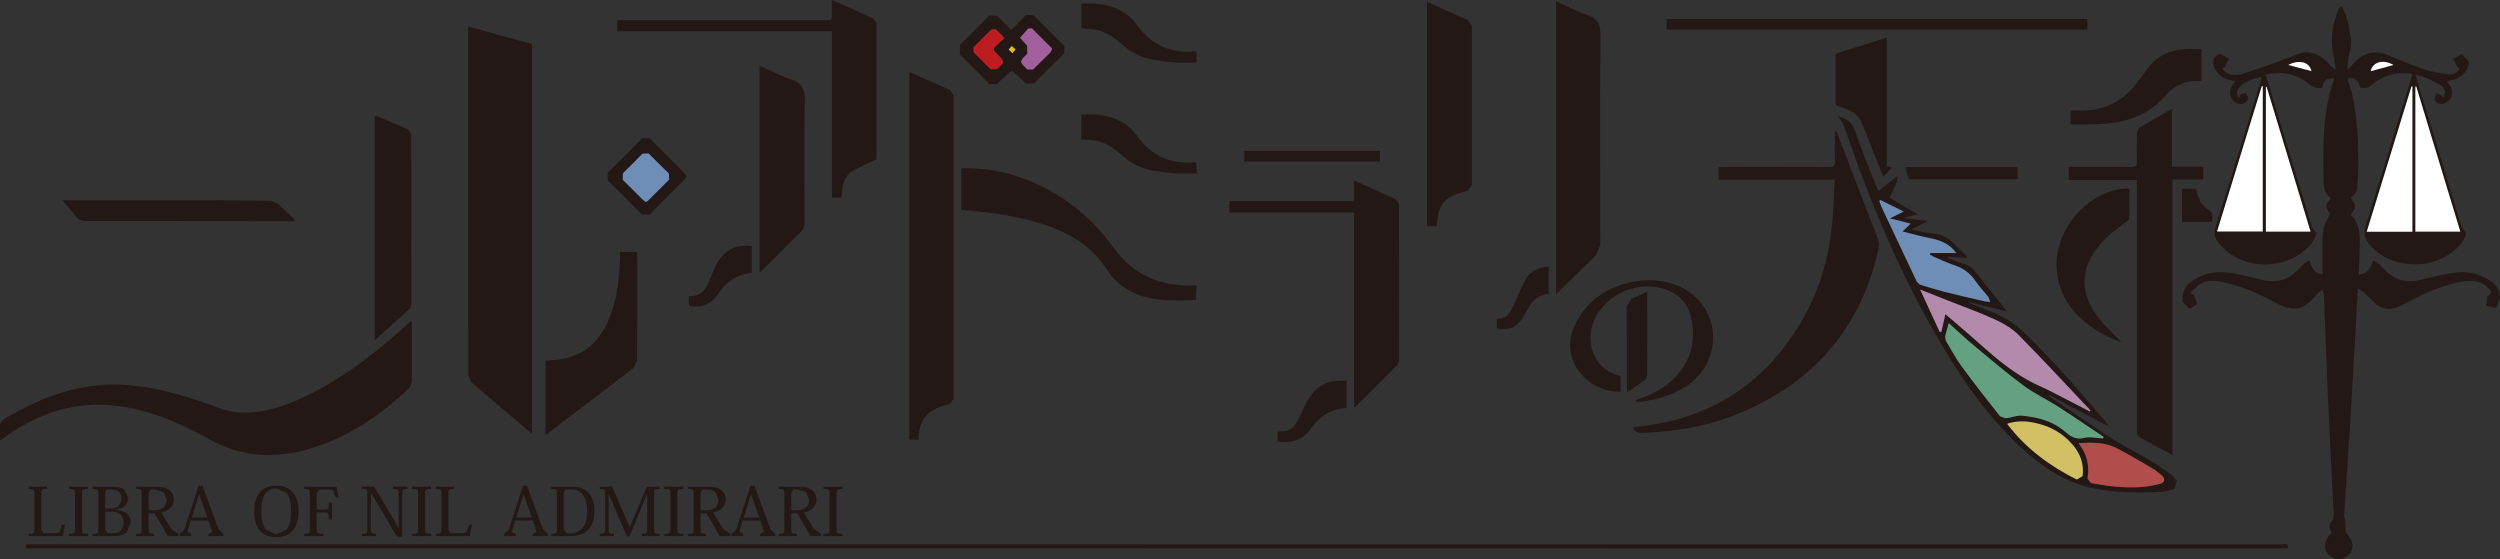 <?xml version="1.0" encoding="utf-8"?>
<!-- Generator: Adobe Illustrator 27.0.1, SVG Export Plug-In . SVG Version: 6.00 Build 0)  -->
<svg version="1.1" id="레이어_1" xmlns="http://www.w3.org/2000/svg" xmlns:xlink="http://www.w3.org/1999/xlink" x="0px"
	 y="0px" viewBox="0 0 720 161.018" enable-background="new 0 0 720 161.018" xml:space="preserve">
<rect x="0" y="0" width="720" height="161.018" fill="#333333" stroke="none"/>
<path fill="#231815" d="M639.978,19.759c1.716,2.126,3.91,2.057,5.954,1.472c3.815-1.131,7.549-2.561,11.295-3.897
	c1.485-0.531,2.916-1.144,4.374-1.716c3.162-1.199,5.86-0.328,8.244,1.866l2.412,2.452l0.408-0.19
	c-0.245-1.39-0.436-2.793-0.722-4.183c-0.858-4.482-0.164-8.761,1.58-12.903l0.777-0.913c1.84,2.848,2.181,5.913,2.725,8.965
	c0.572,3.148-1.199,5.982-0.886,9.361l1.867-2.057c2.752-2.834,5.913-3.678,9.674-2.139c3.489,1.445,7.004,2.902,10.601,4.115
	c2.221,0.722,4.592,1.117,6.922,1.445c1.281,0.177,2.439-0.463,3.203-1.717l-0.573-0.272l-1.307-2.548l2.425-1.336l2.03,2.072
	c0.218,2.098-1.635,4.496-4.074,5.259l-2.166,0.463l1.063,1.662c1.009,1.975,0.123,4.196-1.894,4.782
	c-1.24,0.368-2.33,0.014-2.753-1.185l0.518-1.88l1.771,0.926l0.122,0.586c1.049-1.336,0.749-2.807-0.845-3.843l-3.365-1.716
	c-1.104-0.463-2.289-0.79-3.598-1.24l0.232,1.199c4.319,14.279,8.652,28.545,12.998,42.811l1.227,1.608
	c-0.3,1.894-1.513,3.42-2.985,4.728c-6.322,5.695-16.704,5.831-23.177,0.314l-1.39-1.404c-1.512-1.744-2.139-3.392-1.308-5.954
	c4.483-13.952,8.68-28,12.999-42.007l0.408-1.513c-4.292-0.572-8.08,0.231-11.363,2.929c-1.54,1.267-1.54,1.282-3.665,1.118
	c-0.573-2.316-1.322-2.875-3.666-2.725c0.531,1.826,1.186,3.624,1.554,5.491c1.635,8.134,1.758,16.377,1.376,24.635
	c-0.082,1.649-0.341,3.366-2.057,4.292c1.716,2.166,1.703,2.875,0,4.878c2.997,2.848,2.698,6.567,2.63,10.192
	c-0.041,2.33-0.19,4.646-0.314,7.086c2.48-0.259,3.583-1.717,4.196-4.251l2.044,1.39c3.093,3.938,6.881,5.6,11.882,4.265
	c3.134-0.817,6.295-1.499,9.496-2.003c3.679-0.586,7.14,0.259,10.287,2.289c1.812,1.172,2.834,2.943,2.834,5.082l-1.158,2.766
	l-2.902-0.64l0.504-2.779c1.485-0.817,0.899-1.567,0.136-2.33c-2.221-2.22-5.041-2.261-7.835-1.744
	c-4.96,0.899-9.579,2.834-14.021,5.205c-1.336,0.709-2.698,1.362-4.087,1.976c-2.289,1.021-4.483,0.722-6.404-0.845l-3.366-3.257
	l-1.785-1.281c-0.231,4.087-0.422,7.698-0.627,11.323c-0.558,9.701-1.089,19.403-1.703,29.104
	c-0.517,8.38-1.117,16.759-1.648,25.153l0.327,1.362l0.123,3.38c2.37,2.534,2.615,4.85,0.777,6.608
	c-1.649,1.58-4.17,1.471-5.709-0.205c-1.649-1.785-1.308-4.196,0.94-6.295c-0.926-1.322-0.899-2.548,0.382-3.72l0.164-1.43
	c-0.6-12.304-1.254-24.581-1.799-36.857c-0.395-8.911-0.668-17.822-1.009-26.719l-0.368-1.213l-1.172,0.777l-0.299,0.327
	c-4.197,4.96-6.799,5.491-12.509,2.398c-4.742-2.575-9.633-4.7-14.934-5.763c-2.248-0.45-4.564-0.586-6.636,0.722l-2.561,2.33
	l1.063,0.777l0.926,2.548l-2.248,1.349l-1.921-1.949c-0.3-2.262,0.368-4.265,2.207-5.668c3.72-2.875,7.984-3.475,12.494-2.561
	c2.63,0.531,5.259,1.049,7.848,1.771c4.987,1.376,8.789-0.286,11.868-4.251l2.043-1.404c0.6,2.385,1.594,3.856,3.788,4.224
	c0-2.289-0.027-4.537,0-6.785c0.041-2.126-0.096-4.278,0.273-6.35c0.259-1.499,1.213-2.875,1.921-4.455
	c-1.499-1.635-1.499-2.412,0.272-4.51c-2.412-1.485-2.125-4.033-2.193-6.255c-0.219-7.902-0.027-15.819,1.689-23.572
	c0.354-1.553,0.954-3.065,1.458-4.578c-2.248-0.19-3.202,0.504-3.501,2.698c-1.363,0.218-2.507,0.041-3.679-0.981
	c-3.597-3.134-7.848-3.855-12.644-2.861c0.981,3.215,1.921,6.308,2.848,9.387c3.529,11.595,7.058,23.218,10.614,34.8l1.199,1.485
	c-0.437,1.949-1.69,3.556-3.297,4.918c-6.54,5.546-16.528,5.519-23.055-0.054l-1.648-1.771c-1.281-1.539-1.703-2.984-0.995-5.178
	c4.428-13.816,8.625-27.714,12.889-41.571l0.327-1.308c-4.102,0.64-8.761,3.392-6.54,6.145l0.314-1.05l1.567-0.531l0.803,1.227
	c0.068,1.417-1.417,2.344-2.956,1.894c-1.989-0.572-2.916-2.82-1.921-4.783l1.076-1.73c-2.561-0.259-4.591-1.199-5.791-3.475
	c-1.076-2.057-0.327-4.074,1.567-4.292l2.426,1.335l-1.172,2.494L639.978,19.759 M694.766,66.726V24.923l-0.259-0.041
	c-4.279,13.912-8.557,27.81-12.889,41.844H694.766z M665.444,66.699c-4.251-13.98-8.462-27.851-12.672-41.72l-0.205,0.067v41.653
	H665.444z M651.669,24.828l-0.273-0.013c-4.279,13.939-8.557,27.851-12.876,41.858h13.149V24.828z M695.869,24.896l-0.231,0.055
	v41.748h12.93C704.304,52.678,700.093,38.794,695.869,24.896 M682.775,20.495c2.303-0.626,4.537-1.226,6.554-1.771
	C686.386,16.979,683.293,17.838,682.775,20.495 M659.013,18.696c2.112,0.559,4.346,1.158,6.69,1.786
	C665.076,17.729,662.065,17.143,659.013,18.696"/>
<path fill="#231815" d="M153.236,124.972c-2.262-1.934-4.306-3.651-6.35-5.381c-3.707-3.134-7.44-6.254-11.091-9.456l-0.941-2.017
	c-0.054-32.987-0.041-65.96-0.041-98.948l0.068-1.54c6.2,1.717,12.263,3.393,18.354,5.083V124.972z"/>
<path fill="#231815" d="M0.016,126.861c0-1.812-0.055-3.324,0.041-4.823l0.749-1.131c10.859-6.541,22.346-10.914,35.317-10.069
	c7.794,0.504,15.22,2.589,22.564,5.069c3.434,1.172,6.745,2.739,10.478,2.902c6.853,0.272,13.067-1.867,19.076-4.783
	c10.968-5.369,20.492-12.795,29.458-20.97l0.804-0.749l0.122,1.117c0,5.519,0.027,11.037-0.027,16.569l-0.654,1.716
	c-9.211,8.639-19.444,15.52-31.979,18.354c-8.884,2.003-17.386,1.008-25.425-3.447c-7.33-4.033-14.879-7.508-23.177-9.156
	c-12.917-2.576-24.566,0.449-35.222,7.902L0.016,126.861"/>
<path fill="#231815" d="M264.528,126.596h-2.657V20.781l1.24,0.45c3.501,1.567,6.99,3.174,10.518,4.701l1.008,1.58
	c-0.013,29.118-0.013,58.262,0,87.394l-1.089,1.43l-2.33,0.668c-4.224,1.376-6.54,4.224-6.608,8.748L264.528,126.596"/>
<path fill="#231815" d="M528.375,51.762h-33.41v-3.597l1.731-0.096c10.028,0,20.056-0.027,30.098,0.027
	c1.362,0,1.716-0.408,1.676-1.731c-0.095-2.848-0.027-5.708-0.027-8.583l0.368-0.042l0.354,0.749
	c3.842,10.029,7.671,20.057,11.581,30.044c0.531,1.349,0.395,2.561,0.109,3.842c-5.355,23.123-19.512,38.574-41.353,47.213
	c-8.298,3.284-17.019,4.674-25.929,5.069c-1.403,0.054-2.63,0.122-3.216-1.553c2.698-0.408,5.437-0.722,8.121-1.267
	c18.545-3.746,32.047-14.307,41.149-30.711c5.327-9.592,7.78-20.016,8.339-30.93C528.089,57.472,528.225,54.76,528.375,51.762"/>
<path fill="#231815" d="M625.656,131.039c-3.434-1.839-6.541-3.501-9.634-5.191l-0.585-0.926l-0.027-1.376V53.947v-2.112h-19.621
	v-3.774h1.771c5.436,0,10.845-0.041,16.283,0.027c1.281,0.013,1.635-0.382,1.594-1.635c-0.096-2.725-0.055-5.464,0-8.203
	l0.545-1.403c3.08-1.84,6.2-3.597,9.538-5.505v16.691h9.006v3.679h-8.869V131.039z"/>
<path fill="#231815" d="M448.153,0.347c3.106,1.404,5.994,2.957,9.088,4.006c2.943,1.009,3.719,2.63,3.692,5.737
	c-0.151,20.139-0.082,40.304-0.041,60.456l-1.213,2.916c-3.87,3.733-7.671,7.508-11.526,11.282V0.347z"/>
<path fill="#231815" d="M390.004,61.182h-35.958v-3.256h35.876v-5.968c1.594,0.722,2.957,1.335,4.333,1.948
	c2.576,1.158,5.178,2.262,7.726,3.502l0.926,1.417c0.055,14.988,0.041,29.976,0.027,44.978l-0.491,1.335
	c-3.979,4.02-8.012,8.025-12.031,12.031l-0.408,0.123V61.182z"/>
<path fill="#231815" d="M239.552,0l1.989,0.845c3.324,1.485,6.649,2.943,9.946,4.51l0.94,1.24
	c0.042,13.121,0.027,26.256,0.014,39.378l0.041-0.122c-2.63,1.308-5.191,2.22-7.344,3.706c-2.425,1.662-2.616,4.537-2.753,7.344
	h-2.793V9.007h-61.846V5.791h1.866c19.253,0,38.52,0.013,57.772,0c2.426,0,2.14,0.231,2.167-2.221V0z"/>
<path fill="#231815" d="M658.948,157.943h-1.771c-215.991,0-432.009,0-648-0.027c-0.654,0-1.921,0.585-1.771-1.158h1.771
	c215.991,0,432.009,0,648,0.027C657.817,156.786,659.111,156.173,658.948,157.943"/>
<path fill="#231815" d="M529.141,33.345c2.507,0.736,4.238,1.717,5.096,4.319c1.73,5.218,3.924,10.301,5.927,15.424l0.818,1.866
	c1.908-1.471,3.678-2.848,5.586-4.319c-0.205,2.316-1.362,4.224-2.425,6.295c2.63,1.553,5.287,3.106,8.216,4.837
	c-1.403,0.314-2.534,0.572-3.678,0.832l-0.041,0.259c2.057,0.245,4.115,0.491,6.594,0.804c-1.744,0.886-3.079,1.567-4.809,2.438
	c2.303,0.45,4.196,1.009,6.104,1.131c2.834,0.177,4.946,1.39,6.731,3.502l3.243,3.161l-0.19,0.354
	c-1.771-0.081-3.557-0.164-5.342-0.245l-0.068,0.259c1.662,0.614,3.284,1.295,4.96,1.812c1.253,0.396,2.194,1.077,2.997,2.14
	c2.576,3.311,5.246,6.567,7.876,9.865l1.186,1.608c-3.775-0.926-7.222-1.771-10.669-2.616l-0.054,0.205
	c3.174,1.308,6.431,2.439,9.483,3.951c2.043,1.022,4.006,2.412,5.668,3.979c8.843,8.365,16.704,17.645,24.594,26.897l0.122,0.599
	c-5.613-2.97-11.214-5.94-16.827-8.911l-0.164,0.259l1.09,0.763c5.613,3.788,11.173,7.671,16.868,11.35
	c3.366,2.166,6.949,3.951,10.383,5.995c2.262,1.336,4.456,2.779,6.622,4.279l1.907,1.934l-0.694,2.425
	c-1.321,0.45-2.739,0.818-4.115,0.886c-6.759,0.3-13.516,0.273-20.111-1.253c-7.807-1.785-14.198-6.268-20.002-11.595
	c-8.992-8.284-16.01-18.121-22.236-28.545c-11.963-20.016-20.997-41.354-28.491-63.372l-0.872-1.921L529.141,33.345
	 M605.647,126.271l0.218-0.436c-4.278-2.848-8.529-5.777-12.849-8.557c-3.406-2.181-7.126-3.924-10.355-6.323
	c-4.905-3.624-9.565-7.603-14.266-11.513c-2.412-2.003-4.673-4.156-7.153-6.377c-0.395,1.417-0.79,2.657-1.063,3.924l0.218,1.117
	c1.513,2.521,2.875,5.137,4.606,7.495c3.556,4.837,7.289,9.565,11.022,14.307l1.594,0.545c1.649-0.177,3.312-0.913,4.892-0.736
	c4.347,0.477,8.584,1.485,12.031,4.456c1.662,1.445,3.188,2.589,5.709,1.949C601.927,125.671,603.849,126.189,605.647,126.271
	 M601.887,118.504l0.177-0.286c-6.867-7.248-13.639-14.565-20.642-21.664c-1.826-1.854-4.211-3.312-6.609-4.401
	c-4.387-2.044-8.979-3.666-13.489-5.464c-2.657-1.05-5.287-2.099-8.339-3.312c2.017,4.333,3.842,8.285,5.654,12.236l0.491-0.082
	c0.368-1.662,0.736-3.325,1.145-5.069c3.297,2.848,6.472,5.505,9.565,8.271c5.314,4.755,10.723,9.361,17.332,12.317
	c3.556,1.594,6.976,3.502,10.45,5.259L601.887,118.504z M541.513,57.585l-0.273,0.273l0.613,1.662
	c3.393,7.221,6.786,14.443,10.206,21.637l0.831,0.79c2.344,0.736,4.701,1.485,7.099,2.098c3.911,0.981,7.849,1.867,11.787,2.793
	l1.458,0.122l-0.614-1.458c-1.185-1.512-2.561-2.888-3.624-4.482c-1.485-2.235-3.433-3.707-5.981-4.565
	c-2.112-0.722-4.115-1.662-6.159-2.521l-1.049-0.572l0.122-0.491h7.481c-1.989-2.793-4.715-3.706-7.644-4.305
	c-2.575-0.504-5.11-1.227-7.876-1.908l2.371-2.248c-2.03-0.518-3.815-0.968-5.981-1.526c1.444-0.709,2.575-1.267,3.992-1.963
	C545.818,59.724,543.665,58.662,541.513,57.585 M578.042,122.047c5.41,7.14,12.304,12.14,20.043,16.065l1.69-0.981
	c0.463-3.502-0.668-6.513-2.902-9.101c-2.916-3.366-6.636-5.396-10.996-6.281C583.288,121.216,580.713,121.161,578.042,122.047
	 M598.631,127.633c2.466,3.243,3.202,6.554,2.575,10.178l0.981,1.308c4.741,0.9,9.511,1.472,14.334,1.158
	c1.894-0.123,3.815-0.477,5.668-0.981c1.282-0.34,1.445-1.321,0.505-2.303l-2.14-1.689c-3.706-2.166-7.371-4.442-11.214-6.35
	C606.111,127.347,602.527,127.389,598.631,127.633"/>
<path fill="#231815" d="M413.755,65.148h-2.78V0.509c1.321,0.6,2.535,1.144,3.761,1.703c2.685,1.199,5.342,2.439,8.039,3.584
	l1.131,1.676c-0.027,15.288-0.027,30.589,0,45.89l-1.186,1.54l-1.88,0.517c-4.973,1.553-6.717,3.801-6.99,9.021L413.755,65.148"/>
<path fill="#231815" d="M218.768,78.614v-59.72c2.97,1.336,5.722,2.889,8.679,3.802c3.529,1.104,4.456,3.038,4.36,6.69
	c-0.286,11.527-0.122,23.095-0.081,34.636c0,1.227-0.368,2.057-1.227,2.902C226.63,70.712,222.828,74.554,218.768,78.614"/>
<path fill="#231815" d="M107.928,98V33.375l0.858,0.191c2.902,1.198,5.804,2.37,8.666,3.665l0.967,1.403
	c0.027,16.297,0.027,32.606,0.014,48.902l-0.354,1.253C114.822,91.801,111.525,94.771,107.928,98"/>
<path fill="#231815" d="M276.863,60.49v-11.99c4.401-0.232,10,0.49,14.089,1.689c12.358,3.598,22.277,10.765,29.757,21.147
	c5.559,7.698,13.053,10.996,22.305,10.887h1.622c-0.096,1.39-0.191,2.766-0.287,4.196c-5.204,0.177-10.246,0.382-15.192-1.076
	c-4.551-1.321-8.107-4.156-10.573-7.971c-5.055-7.712-12.59-11.282-20.996-13.639C291.333,61.976,283.512,60.927,276.863,60.49"/>
<path fill="#231815" d="M157.094,125.265v-21.35c1.662-0.177,3.27-0.245,4.837-0.531c6.513-1.172,10.723-5.164,13.271-11.064
	c2.466-5.668,3.134-11.69,3.351-17.795v-1.921h4.892l0.068,1.594c0.013,9.838,0.027,19.661-0.027,29.486l-0.886,2.194
	c-8.188,6.295-16.418,12.522-24.662,18.776L157.094,125.265"/>
<rect x="479.959" y="5.461" fill="#231815" width="121.212" height="3.08"/>
<path fill="#231815" d="M471.158,115.191c3.583-1.172,6.989-2.67,9.851-5.191c5.613-4.905,7.617-11.118,6.091-18.34
	c-1.118-5.191-4.715-8.011-9.92-8.952c-6.608-1.185-13.993,2.262-17.359,8.093c-3.692,6.39-1.622,15.587,6.935,17.495v4.483
	c-6.158,0.354-11.704-3.911-13.611-8.639c-2.017-4.946-0.572-9.32,2.098-13.489c5.846-9.116,20.029-12.726,29.581-7.589
	c11.105,5.982,11.459,21.311,0.626,28.3c-4.087,2.643-8.652,3.842-13.434,4.401l-0.872-0.164L471.158,115.191"/>
<path fill="#231815" d="M613.228,54.303c0,3.066,0.027,5.886-0.042,8.857c0,0.382-6.281,4.251-8.761,7.726
	c-5.49,6.595-5.409,13.912,0.042,20.752c1.975,2.48,4.359,4.632,6.54,6.935c-3.229-1.117-6.336-2.67-9.17-4.769
	c-5.708-4.197-9.21-9.634-9.524-16.923c-0.463-10.669,8.584-21.405,19.157-22.564L613.228,54.303"/>
<path fill="#231815" d="M543.384,10.819V47.88l1.512,0.354l-2.521,2.698c-1.049-2.644-2.044-5.123-3.025-7.589
	c-1.172-2.956-2.275-5.94-3.529-8.87l-1.73-1.962c-1.69-0.872-3.502-1.472-5.41-2.235V15.438
	C533.464,13.939,538.301,12.413,543.384,10.819"/>
<path fill="#231815" d="M17.98,57.67h2.016c13.476,0,26.952-0.013,40.413,0c5.873,0.014,11.759,0.055,17.618,0.164l1.975,0.79
	c1.69,1.513,3.284,3.134,5.151,4.932l-1.05,0.151c-20.056,0-40.113-0.014-60.17-0.055l-1.417-0.559
	C21.045,61.431,19.655,59.687,17.98,57.67"/>
<path fill="#231815" d="M634.038,14.145v9.061l-0.586,0.136c-3.979-0.245-7.248,1.226-9.81,4.196
	c-5.574,6.472-12.999,8.107-21.025,8.284c-2.057,0.042-4.115,0.014-6.268,0.014v-4.019h3.052c6.786,0.109,12.099-2.725,16.146-8.094
	c0.981-1.294,1.963-2.561,2.889-3.883c2.67-3.761,6.444-5.409,10.9-5.682C630.849,14.064,632.361,14.145,634.038,14.145"/>
<path fill="#231815" d="M344.538,14.904l0.122,2.194l-0.096,0.926c-2.017,0-4.033,0.096-6.022-0.027
	c-2.262-0.177-4.537-0.463-6.772-0.886c-3.025-0.572-5.723-1.826-8.093-3.897c-2.521-2.207-5.178-4.279-8.666-4.755
	c-1.144-0.136-2.303-0.164-3.569-0.273V1.02c6.349-0.259,12.113,0.749,16.091,6.268c4.115,5.668,9.619,8.121,16.555,7.521
	L344.538,14.904"/>
<path fill="#231815" d="M344.538,46.879c0.041,0.845,0.082,1.745,0.15,3.066c-2.207,0-4.36,0.096-6.486-0.027
	c-2.057-0.136-4.128-0.45-6.159-0.804c-3.134-0.558-5.954-1.825-8.38-3.964c-2.521-2.194-5.164-4.265-8.652-4.729
	c-1.144-0.15-2.303-0.177-3.584-0.286v-7.14c6.458-0.368,12.236,0.832,16.269,6.404c4.074,5.641,9.606,7.957,16.46,7.344
	L344.538,46.879"/>
<path fill="#231815" d="M197.808,50.817l-0.79,1.008c-3.325,3.338-6.69,6.649-9.974,10.015l-2.126-0.041
	c-3.257-3.311-6.554-6.608-9.878-9.878l-0.055-2.14c3.366-3.297,6.69-6.621,9.988-10l2.139,0.054
	c3.27,3.325,6.581,6.595,9.865,9.892L197.808,50.817 M186.036,58.228l0.776-0.613c1.963-1.949,3.924-3.951,5.914-5.9l-0.082-1.731
	c-1.963-1.908-3.924-3.815-5.832-5.763l-1.744,0.013c-1.88,1.921-3.774,3.829-5.695,5.696v1.866
	c1.934,1.853,3.801,3.788,5.709,5.668L186.036,58.228"/>
<path fill="#231815" d="M474.418,84.016c0,8.271,0,16.214-0.027,24.172l-0.422,1.035c-1.69,1.253-3.434,2.452-5.327,3.788
	l-0.109-1.499c-0.014-7.807,0.027-15.601-0.042-23.395l1.417-2.139C471.352,85.434,472.756,84.752,474.418,84.016"/>
<path fill="#231815" d="M367.969,127.155v-2.833l0.899-0.096c2.057,0.136,3.556-0.79,4.523-2.493
	c0.954-1.677,1.703-3.434,2.548-5.164c1.717-3.543,4.128-6.241,8.271-6.813l3.611-0.15v7.93c-4.251,0-8.012,2.589-10.232,5.832
	C375.245,126.787,371.948,127.673,367.969,127.155"/>
<rect x="358.351" y="43.476" fill="#231815" width="39.051" height="3.039"/>
<path fill="#231815" d="M216.532,70.897v7.713c-4.061,0.259-7.535,2.602-9.47,5.75c-1.581,2.534-3.734,3.924-6.718,3.951
	c-2.003,0.014-2.003,0.014-1.975-1.989v-0.817l0.313-0.245c2.902,0.136,4.415-1.608,5.437-3.992l1.471-3.652
	c1.022-2.439,2.535-4.483,4.837-5.873C211.98,70.815,214.637,70.57,216.532,70.897"/>
<path fill="#231815" d="M548.759,48.141h32.306v3.502h-31.325C549.426,50.527,549.099,49.396,548.759,48.141"/>
<path fill="#231815" d="M431.054,94.527v-2.793c3.119,0.259,4.06-2.044,5.082-4.292c1.117-2.452,2.112-5.001,3.447-7.358
	c1.063-1.866,4.019-3.338,6.418-3.283v7.807c-2.181,0.19-4.578,1.513-5.628,3.815l-2.112,3.502
	C436.558,94.432,434.132,95.317,431.054,94.527"/>
<path fill="#231815" d="M628.409,63.937v-9.592h3.937c0.477,1.363,0.859,2.725,1.459,3.979l1.635,1.731
	c1.785,0.804,1.962,2.153,1.58,3.883H628.409z"/>
<path fill="#FFFFFF" d="M694.768,66.731h-13.149c4.333-14.034,8.612-27.945,12.889-41.844l0.259,0.041V66.731z"/>
<path fill="#FFFFFF" d="M665.441,66.704h-12.863V25.037l0.19-0.068C656.979,38.84,661.19,52.725,665.441,66.704"/>
<path fill="#FFFFFF" d="M651.669,24.83v41.83H638.52c4.319-13.993,8.597-27.918,12.876-41.844L651.669,24.83"/>
<path fill="#FFFFFF" d="M695.872,24.897c4.224,13.898,8.434,27.782,12.698,41.804h-12.944V24.951L695.872,24.897"/>
<path fill="#FFFFFF" d="M682.779,20.491c0.517-2.656,3.61-3.515,6.54-1.771C687.315,19.266,685.081,19.865,682.779,20.491"/>
<path fill="#FFFFFF" d="M659.013,18.696c3.052-1.553,6.063-0.967,6.69,1.786C663.359,19.854,661.125,19.255,659.013,18.696"/>
<path fill="#64A180" d="M605.642,126.276c-1.799-0.095-3.707-0.599-5.396-0.163c-2.521,0.64-4.033-0.504-5.695-1.935
	c-3.447-2.97-7.698-3.979-12.031-4.455c-1.581-0.177-3.257,0.559-4.905,0.722l-1.594-0.545c-3.72-4.728-7.467-9.456-11.01-14.307
	c-1.73-2.344-3.106-4.974-4.605-7.481l-0.232-1.118c0.286-1.267,0.668-2.507,1.063-3.938c2.493,2.235,4.755,4.388,7.167,6.377
	c4.687,3.91,9.347,7.889,14.253,11.527c3.243,2.398,6.949,4.142,10.355,6.322c4.333,2.779,8.57,5.709,12.862,8.557L605.642,126.276"
	/>
<path fill="#B38AAC" d="M601.892,118.505l-4.265-2.193c-3.475-1.758-6.894-3.666-10.45-5.26
	c-6.608-2.956-12.018-7.575-17.345-12.317c-3.08-2.766-6.268-5.423-9.565-8.271c-0.395,1.744-0.763,3.406-1.144,5.055l-0.477,0.095
	c-1.826-3.951-3.638-7.902-5.655-12.235c3.052,1.213,5.682,2.261,8.326,3.311c4.523,1.799,9.101,3.42,13.502,5.45
	c2.385,1.104,4.769,2.562,6.609,4.415c7.003,7.099,13.775,14.416,20.642,21.664L601.892,118.505"/>
<path fill="#6E8EB7" d="M541.508,57.59c2.152,1.063,4.305,2.126,6.758,3.339c-1.404,0.694-2.534,1.253-3.993,1.962
	c2.167,0.559,3.952,1.008,5.995,1.526l-2.37,2.248c2.752,0.681,5.287,1.404,7.861,1.908c2.943,0.6,5.655,1.513,7.644,4.305h-7.467
	l-0.122,0.477l1.035,0.572c2.043,0.872,4.06,1.812,6.158,2.534c2.562,0.845,4.497,2.33,5.995,4.565
	c1.063,1.594,2.426,2.956,3.611,4.482l0.613,1.445l-1.444-0.122c-3.938-0.913-7.876-1.799-11.8-2.793
	c-2.384-0.613-4.741-1.349-7.099-2.085l-0.831-0.804c-3.421-7.194-6.813-14.401-10.206-21.623l-0.613-1.662L541.508,57.59"/>
<path fill="#D1C064" d="M578.047,122.045c2.656-0.872,5.245-0.831,7.834-0.286c4.36,0.872,8.08,2.902,10.996,6.268
	c2.235,2.589,3.366,5.614,2.902,9.102l-1.69,0.98C590.337,134.2,583.443,129.186,578.047,122.045"/>
<path fill="#B14D4B" d="M598.631,127.633c3.896-0.244,7.48-0.286,10.709,1.322c3.843,1.908,7.508,4.183,11.214,6.35l2.14,1.689
	c0.94,0.981,0.777,1.963-0.505,2.303c-1.853,0.504-3.774,0.858-5.668,0.981c-4.823,0.314-9.593-0.259-14.334-1.158l-0.981-1.308
	C601.833,134.187,601.097,130.876,598.631,127.633"/>
<path fill="#FFFFFF" d="M296.768,20.785l-2.699-3.202l2.14-2.166l0.013-2.03l-2.752-2.085c1.349-1.403,2.22-2.289,3.256-3.366
	c2.031,2.031,3.911,3.924,5.75,5.846l0.027,1.035C300.679,16.766,298.798,18.687,296.768,20.785"/>
<path fill="#6E8EB7" d="M186.036,58.228l-0.954-0.763c-1.908-1.88-3.775-3.816-5.709-5.668v-1.866
	c1.921-1.867,3.815-3.775,5.695-5.696l1.744-0.013c1.908,1.949,3.87,3.855,5.832,5.763l0.082,1.731
	c-1.989,1.949-3.951,3.951-5.914,5.9L186.036,58.228"/>
<path fill="#231815" d="M18.751,151.119l-0.723,3.284H8.272v-0.681c1.472,0,1.635-0.136,1.635-1.54v-9.837
	c0-1.39-0.163-1.526-1.635-1.526v-0.681h5.273v0.681c-1.54,0-1.649,0.123-1.649,1.553v10.26l0.668,0.913h3.297
	c1.199,0,1.404-0.164,2.003-2.426H18.751z"/>
<path fill="#231815" d="M19.856,153.727c1.621,0,1.744-0.15,1.744-1.526v-9.851c0-1.39-0.123-1.526-1.731-1.526v-0.681h5.491v0.681
	c-1.635,0-1.758,0.136-1.758,1.526v9.851c0,1.376,0.123,1.526,1.758,1.526v0.682h-5.505V153.727z"/>
<path fill="#231815" d="M28.311,142.38c0-1.43-0.136-1.553-1.635-1.553v-0.682h5.055c1.853,0,2.997,0.123,3.992,0.804l1.24,2.384
	c0,1.771-1.226,3.12-3.774,3.502v0.013c2.466,0.082,4.482,1.281,4.482,3.529l-1.131,2.848c-0.817,0.749-1.989,1.185-4.006,1.185
	h-5.859v-0.681c1.499,0,1.635-0.15,1.635-1.553V142.38z M30.887,140.99l-0.585,0.654v4.864h1.307c2.494,0,3.352-1.404,3.352-2.943
	c0-1.322-0.613-2.576-2.834-2.576H30.887z M30.301,147.353v5.233l0.763,0.954h1.513c2.22,0,2.997-1.213,2.997-3.229
	c0-2.044-1.376-2.957-3.624-2.957H30.301z"/>
<path fill="#231815" d="M44.553,140.148c1.894,0,3.065,0.204,4.087,0.926c0.913,0.613,1.417,1.485,1.417,2.779
	c0,1.949-1.417,3.338-3.624,3.72l2.916,4.796l2.017,1.363v0.667h-2.997l-3.856-6.567h-1.703v4.36c0,1.43,0.096,1.54,1.58,1.54v0.667
	h-5.204v-0.667c1.485,0,1.621-0.151,1.621-1.553v-9.824c0-1.404-0.136-1.539-1.621-1.539v-0.668H44.553z M43.327,140.992
	l-0.518,1.186v4.796h1.362c3.692,0,3.801-2.221,3.801-3.161l-0.899-2.112l-2.534-0.709H43.327z"/>
<path fill="#231815" d="M60.019,149.902h-5.082l-0.695,2.371l-0.218,0.953l1.076,0.505v0.681h-3.351v-0.681l1.294-1.09l4.17-12.781
	h1.117l4.592,12.508l1.39,1.363v0.681h-4.319v-0.681l1.09-0.505l-0.177-0.777L60.019,149.902z M59.719,149.043l-2.344-6.608h-0.054
	l-2.098,6.608H59.719z"/>
<path fill="#231815" d="M73.189,147.26c0-4.973,2.466-7.398,6.376-7.398c4.633,0,6.404,3.284,6.404,7.398
	c0,4.319-1.84,7.44-6.404,7.44C75.029,154.7,73.189,151.635,73.189,147.26 M75.274,147.26c0,2.249,0.422,4.088,1.281,5.26
	l2.984,1.362l3.011-1.362c0.858-1.172,1.281-3.011,1.281-5.26c0-2.684-0.477-4.305-1.295-5.286l-2.971-1.308
	C75.723,140.666,75.274,144.495,75.274,147.26"/>
<path fill="#231815" d="M95.606,144.77v4.823h-0.859c0-1.853-0.19-2.016-1.089-2.016h-2.439v4.619c0,1.417,0.109,1.526,1.921,1.526
	v0.681h-5.545v-0.681c1.485,0,1.635-0.15,1.635-1.526v-9.852c0-1.39-0.164-1.526-1.635-1.526v-0.681h9.279l0.668,3.12h-0.899
	c-0.531-2.126-0.736-2.262-1.867-2.262h-2.807l-0.749,0.954v4.796h2.412c0.899,0,1.117-0.259,1.117-1.976H95.606z"/>
<path fill="#231815" d="M107.754,140.141l7.031,11.855h0.041v-9.647c0-1.39-0.164-1.526-1.635-1.526v-0.682h4.156v0.682
	c-1.349,0-1.526,0.136-1.526,1.526v12.236h-1.445l-7.535-12.604h-0.041v10.219c0,1.39,0.109,1.526,1.539,1.526v0.682h-4.128v-0.682
	c1.444,0,1.567-0.136,1.567-1.526v-9.865c0-1.417-0.123-1.512-1.594-1.512v-0.682H107.754z"/>
<path fill="#231815" d="M118.666,153.727c1.635,0,1.757-0.15,1.757-1.526v-9.851c0-1.39-0.122-1.526-1.731-1.526v-0.681h5.478v0.681
	c-1.622,0-1.745,0.136-1.745,1.526v9.851c0,1.376,0.123,1.526,1.745,1.526v0.682h-5.505V153.727z"/>
<path fill="#231815" d="M135.963,151.119l-0.709,3.284h-9.756v-0.681c1.471,0,1.635-0.136,1.635-1.54v-9.837
	c0-1.39-0.164-1.526-1.635-1.526v-0.681h5.259v0.681c-1.54,0-1.635,0.123-1.635,1.553v10.26l0.668,0.913h3.297
	c1.199,0,1.404-0.164,1.99-2.426H135.963z"/>
<path fill="#231815" d="M153.456,149.902h-5.082l-0.709,2.371l-0.205,0.953l1.076,0.505v0.681h-3.351v-0.681l1.281-1.09
	l4.183-12.781h1.117l4.592,12.508l1.39,1.363v0.681h-4.32v-0.681l1.09-0.505l-0.19-0.777L153.456,149.902z M153.156,149.043
	l-2.344-6.608h-0.054l-2.098,6.608H153.156z"/>
<path fill="#231815" d="M158.75,154.402v-0.682c1.499,0,1.635-0.136,1.635-1.526v-9.837c0-1.404-0.136-1.539-1.635-1.539v-0.682
	h5.655c2.275,0,3.733,0.464,4.892,1.608c1.321,1.294,1.88,3.174,1.88,5.355c0,2.207-0.505,4.101-1.677,5.409
	c-1.131,1.199-2.766,1.894-5.532,1.894H158.75z M163.015,140.953l-0.654,0.886v10.656l0.722,1.089h0.886
	c3.203,0,5.124-1.934,5.124-6.226c0-4.66-1.799-6.404-4.755-6.404H163.015z"/>
<path fill="#231815" d="M186.288,140.141h3.692v0.682c-1.513,0-1.622,0.136-1.622,1.526v9.851c0,1.39,0.122,1.526,1.622,1.526v0.682
	h-5.137v-0.682c1.445,0,1.539-0.15,1.539-1.526v-9.782h-0.068l-5.041,12.085h-0.709l-5.232-12.127h-0.041v9.824
	c0,1.376,0.081,1.526,1.499,1.526v0.682h-4.074v-0.682c1.485,0,1.581-0.15,1.581-1.526v-9.906c0-1.349-0.096-1.471-1.581-1.471
	v-0.682h3.57l5.068,11.65h0.068L186.288,140.141z"/>
<path fill="#231815" d="M191.305,153.727c1.621,0,1.744-0.15,1.744-1.526v-9.851c0-1.39-0.123-1.526-1.731-1.526v-0.681h5.491v0.681
	c-1.622,0-1.745,0.136-1.745,1.526v9.851c0,1.376,0.123,1.526,1.745,1.526v0.682h-5.505V153.727z"/>
<path fill="#231815" d="M203.507,140.148c1.894,0,3.052,0.204,4.087,0.926c0.9,0.613,1.417,1.485,1.417,2.779
	c0,1.949-1.417,3.338-3.638,3.72l2.916,4.796l2.017,1.363v0.667h-2.984l-3.856-6.567h-1.716v4.36c0,1.43,0.109,1.54,1.58,1.54v0.667
	h-5.205v-0.667c1.499,0,1.635-0.151,1.635-1.553v-9.824c0-1.404-0.136-1.539-1.635-1.539v-0.668H203.507z M202.281,140.992
	l-0.531,1.186v4.796h1.376c3.692,0,3.788-2.221,3.788-3.161l-0.899-2.112c-0.546-0.449-1.308-0.709-2.535-0.709H202.281z"/>
<path fill="#231815" d="M218.962,149.902h-5.069l-0.709,2.371l-0.205,0.953l1.076,0.505v0.681h-3.351v-0.681l1.281-1.09
	l4.183-12.781h1.117l4.592,12.508l1.39,1.363v0.681h-4.333v-0.681l1.104-0.505l-0.19-0.777L218.962,149.902z M218.676,149.043
	l-2.344-6.608h-0.067l-2.085,6.608H218.676z"/>
<path fill="#231815" d="M229.628,140.148c1.894,0,3.065,0.204,4.087,0.926c0.913,0.613,1.417,1.485,1.417,2.779
	c0,1.949-1.417,3.338-3.624,3.72l2.916,4.796l2.017,1.363v0.667h-2.998l-3.855-6.567h-1.703v4.36c0,1.43,0.109,1.54,1.58,1.54v0.667
	h-5.205v-0.667c1.499,0,1.622-0.151,1.622-1.553v-9.824c0-1.404-0.122-1.539-1.622-1.539v-0.668H229.628z M228.415,140.992
	l-0.531,1.186v4.796h1.362c3.692,0,3.801-2.221,3.801-3.161l-0.899-2.112l-2.535-0.709H228.415z"/>
<path fill="#231815" d="M237.157,153.727c1.621,0,1.744-0.15,1.744-1.526v-9.851c0-1.39-0.123-1.526-1.731-1.526v-0.681h5.491v0.681
	c-1.622,0-1.758,0.136-1.758,1.526v9.851c0,1.376,0.136,1.526,1.758,1.526v0.682h-5.505V153.727z"/>
<path fill="#231815" d="M291.234,8.622c1.458-1.484,2.848-2.833,4.169-4.237l2.248-0.054c2.93,2.997,5.886,5.968,8.898,8.911
	l-0.027,2.112c-2.929,2.875-5.818,5.777-8.706,8.693l-2.398-0.027l-1.063-1.076l-2.956-2.63l-3.065,2.685l-1.186,1.185l-2.207,0.041
	c-2.766-2.888-5.6-5.709-8.475-8.502l-0.027-2.766c2.876-2.766,5.709-5.587,8.462-8.489l2.316,0.068
	C288.495,5.911,289.83,7.206,291.234,8.622"/>
<path fill="#A15F9B" d="M303.009,14.145l-0.518,0.995c-1.662,1.621-3.338,3.256-4.973,4.891l-1.622-0.013
	c-2.344-2.221-2.412-2.248-0.041-4.551l-0.068-2.33l-0.109-0.096l-1.908-2.166l2.371-2.684l1.063-0.041
	c1.88,1.839,3.733,3.692,5.573,5.573L303.009,14.145"/>
<path fill="#BD1D21" d="M289.264,11.045l-1.948,1.731c-1.445,1.417-1.445,1.431-0.055,2.821c2.221,2.22,2.207,2.207-0.15,4.333
	l-1.799,0.041c-1.622-1.662-3.27-3.311-4.932-4.932l-0.041-1.404c1.731-1.703,3.434-3.42,5.15-5.136l1.267-0.123l2.043,2.03
	L289.264,11.045"/>
<polygon fill="#DDBB26" points="292.485,14.239 291.572,15.329 290.495,14.281 291.367,13.231 "/>
</svg>
